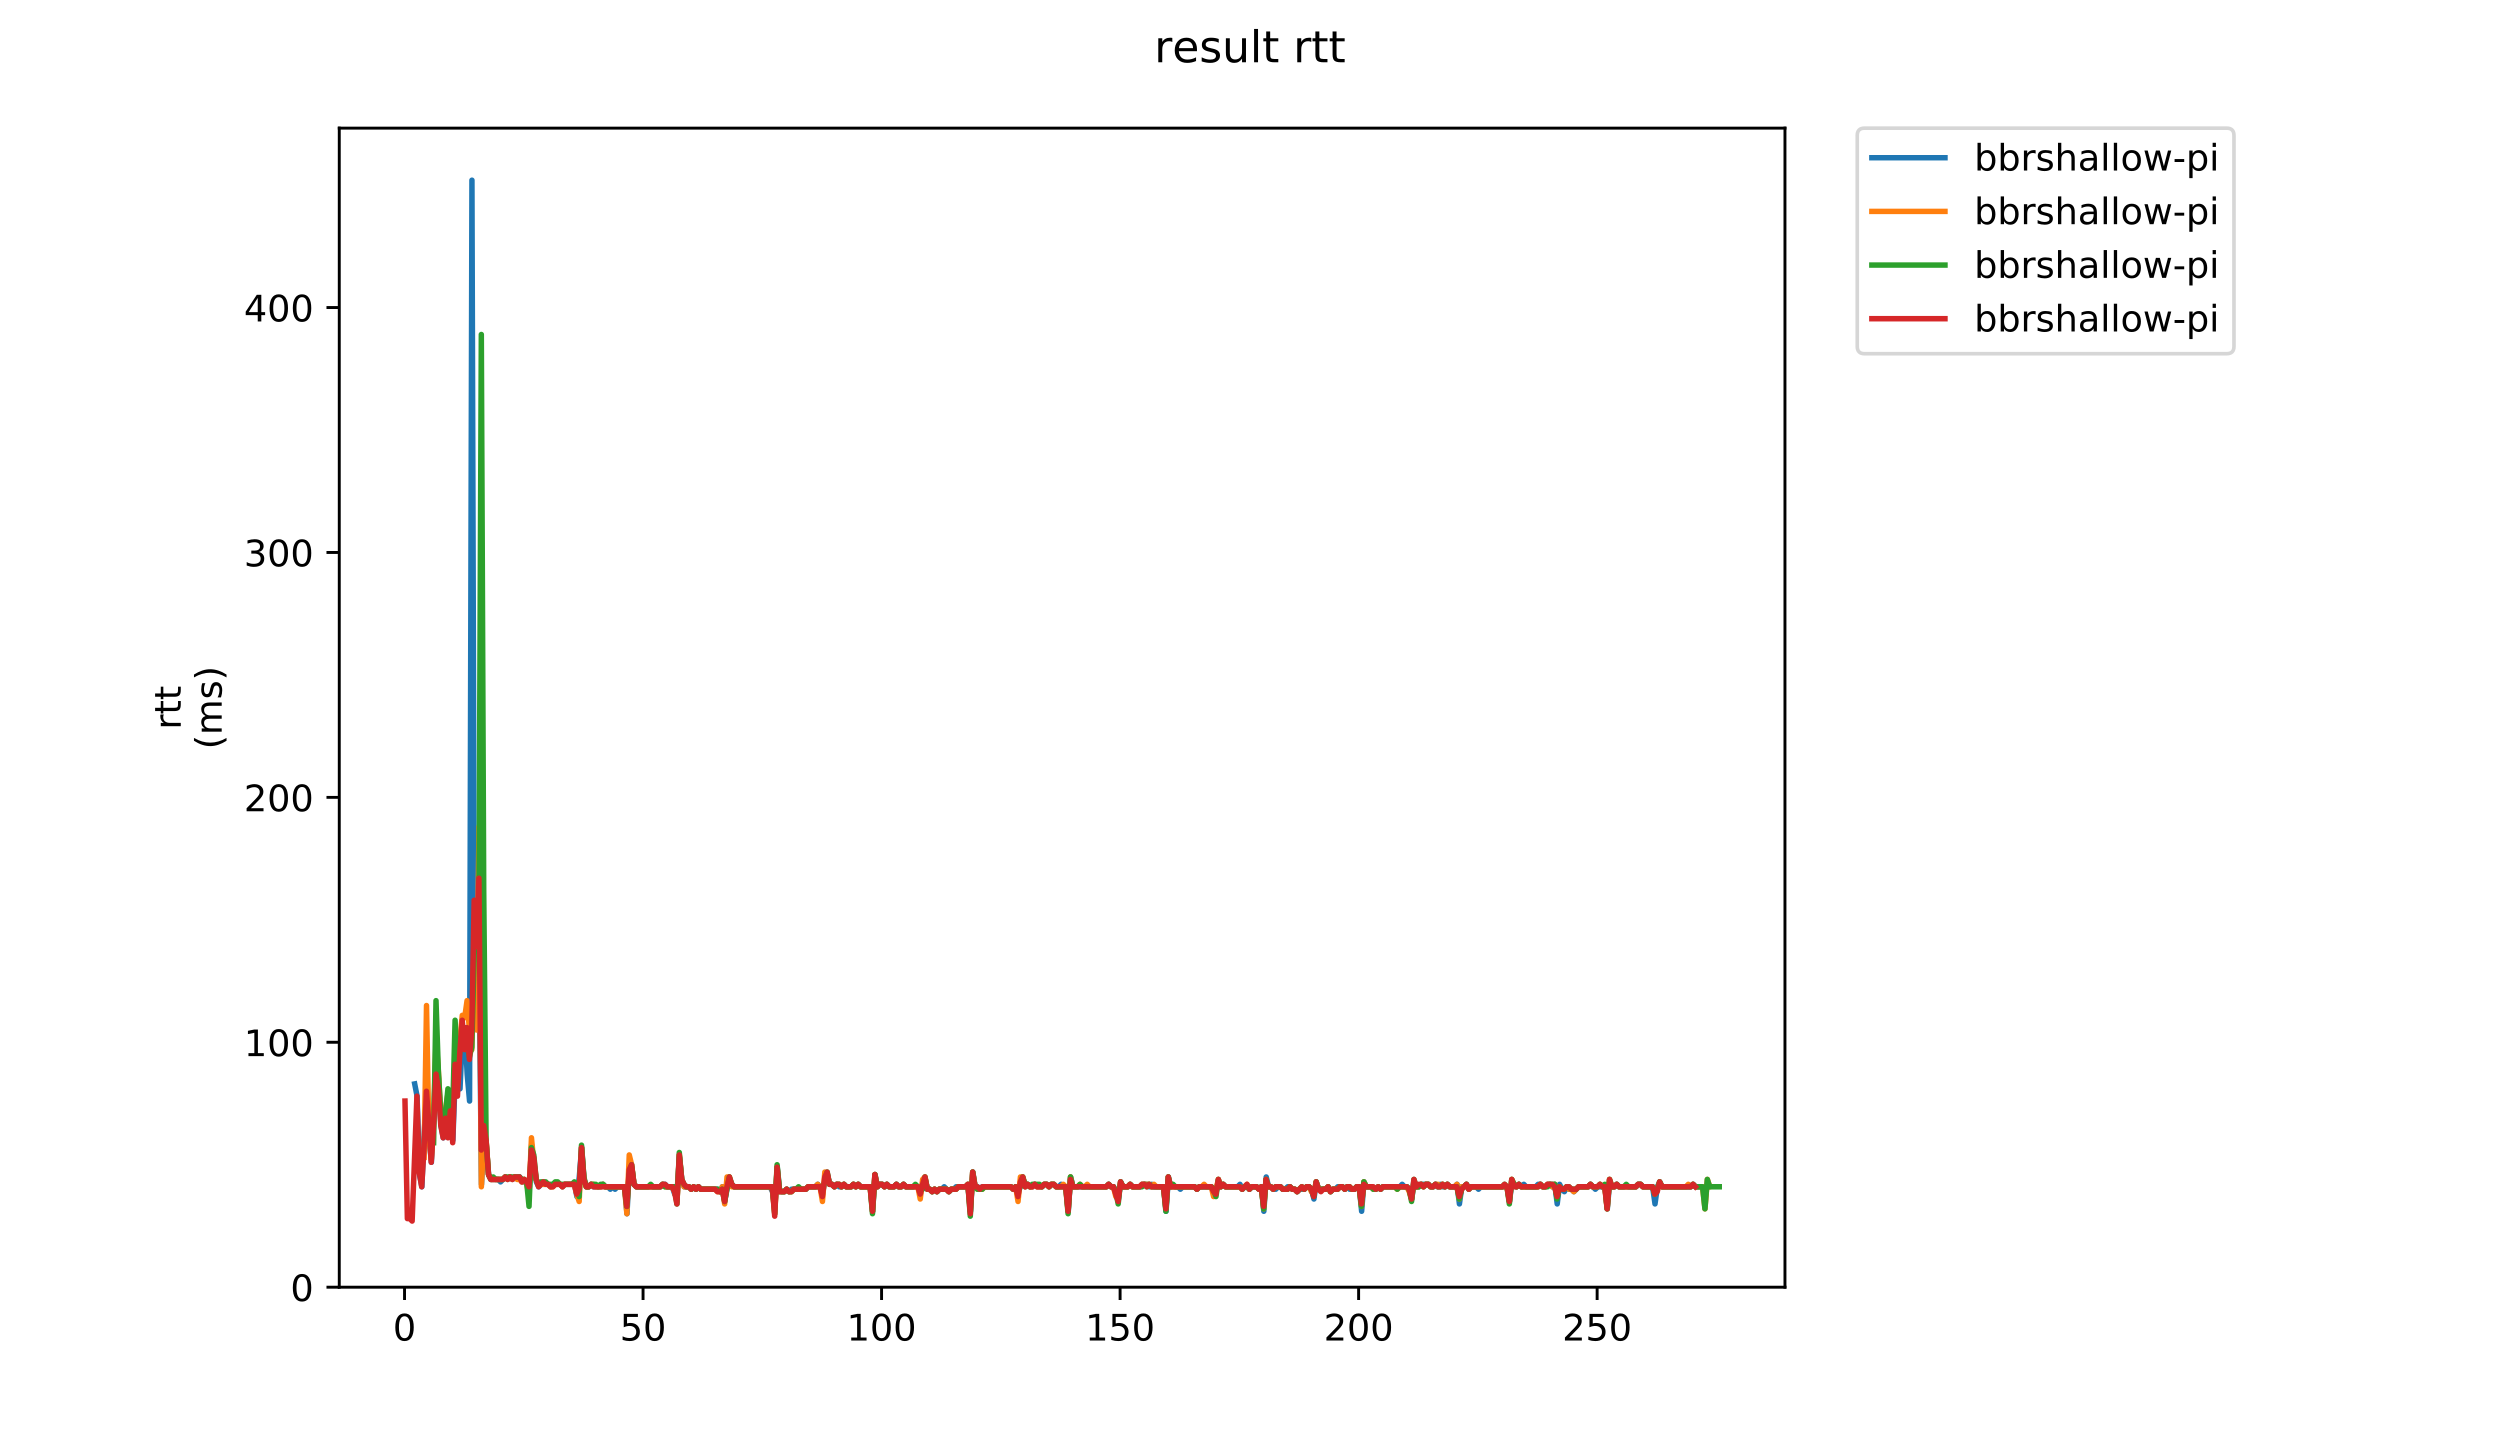 <?xml version="1.0" encoding="utf-8" standalone="no"?>
<!DOCTYPE svg PUBLIC "-//W3C//DTD SVG 1.1//EN"
  "http://www.w3.org/Graphics/SVG/1.1/DTD/svg11.dtd">
<!-- Created with matplotlib (https://matplotlib.org/) -->
<svg height="396pt" version="1.1" viewBox="0 0 684 396" width="684pt" xmlns="http://www.w3.org/2000/svg" xmlns:xlink="http://www.w3.org/1999/xlink">
 <defs>
  <style type="text/css">
*{stroke-linecap:butt;stroke-linejoin:round;}
  </style>
 </defs>
 <g id="figure_1">
  <g id="patch_1">
   <path d="M 0 396 
L 684 396 
L 684 0 
L 0 0 
z
" style="fill:#ffffff;"/>
  </g>
  <g id="axes_1">
   <g id="patch_2">
    <path d="M 92.824 352.174 
L 488.365 352.174 
L 488.365 35.062 
L 92.824 35.062 
z
" style="fill:#ffffff;"/>
   </g>
   <g id="matplotlib.axis_1">
    <g id="xtick_1">
     <g id="line2d_1">
      <defs>
       <path d="M 0 0 
L 0 3.5 
" id="m30d6466664" style="stroke:#000000;stroke-width:0.8;"/>
      </defs>
      <g>
       <use style="stroke:#000000;stroke-width:0.8;" x="110.68" xlink:href="#m30d6466664" y="352.174"/>
      </g>
     </g>
     <g id="text_1">
      <!-- 0 -->
      <defs>
       <path d="M 31.781 66.406 
Q 24.172 66.406 20.328 58.906 
Q 16.5 51.422 16.5 36.375 
Q 16.5 21.391 20.328 13.891 
Q 24.172 6.391 31.781 6.391 
Q 39.453 6.391 43.281 13.891 
Q 47.125 21.391 47.125 36.375 
Q 47.125 51.422 43.281 58.906 
Q 39.453 66.406 31.781 66.406 
z
M 31.781 74.219 
Q 44.047 74.219 50.516 64.516 
Q 56.984 54.828 56.984 36.375 
Q 56.984 17.969 50.516 8.266 
Q 44.047 -1.422 31.781 -1.422 
Q 19.531 -1.422 13.062 8.266 
Q 6.594 17.969 6.594 36.375 
Q 6.594 54.828 13.062 64.516 
Q 19.531 74.219 31.781 74.219 
z
" id="DejaVuSans-48"/>
      </defs>
      <g transform="translate(107.499 366.773)scale(0.1 -0.1)">
       <use xlink:href="#DejaVuSans-48"/>
      </g>
     </g>
    </g>
    <g id="xtick_2">
     <g id="line2d_2">
      <g>
       <use style="stroke:#000000;stroke-width:0.8;" x="175.94" xlink:href="#m30d6466664" y="352.174"/>
      </g>
     </g>
     <g id="text_2">
      <!-- 50 -->
      <defs>
       <path d="M 10.797 72.906 
L 49.516 72.906 
L 49.516 64.594 
L 19.828 64.594 
L 19.828 46.734 
Q 21.969 47.469 24.109 47.828 
Q 26.266 48.188 28.422 48.188 
Q 40.625 48.188 47.75 41.5 
Q 54.891 34.812 54.891 23.391 
Q 54.891 11.625 47.562 5.094 
Q 40.234 -1.422 26.906 -1.422 
Q 22.312 -1.422 17.547 -0.641 
Q 12.797 0.141 7.719 1.703 
L 7.719 11.625 
Q 12.109 9.234 16.797 8.062 
Q 21.484 6.891 26.703 6.891 
Q 35.156 6.891 40.078 11.328 
Q 45.016 15.766 45.016 23.391 
Q 45.016 31 40.078 35.438 
Q 35.156 39.891 26.703 39.891 
Q 22.75 39.891 18.812 39.016 
Q 14.891 38.141 10.797 36.281 
z
" id="DejaVuSans-53"/>
      </defs>
      <g transform="translate(169.577 366.773)scale(0.1 -0.1)">
       <use xlink:href="#DejaVuSans-53"/>
       <use x="63.623" xlink:href="#DejaVuSans-48"/>
      </g>
     </g>
    </g>
    <g id="xtick_3">
     <g id="line2d_3">
      <g>
       <use style="stroke:#000000;stroke-width:0.8;" x="241.199" xlink:href="#m30d6466664" y="352.174"/>
      </g>
     </g>
     <g id="text_3">
      <!-- 100 -->
      <defs>
       <path d="M 12.406 8.297 
L 28.516 8.297 
L 28.516 63.922 
L 10.984 60.406 
L 10.984 69.391 
L 28.422 72.906 
L 38.281 72.906 
L 38.281 8.297 
L 54.391 8.297 
L 54.391 0 
L 12.406 0 
z
" id="DejaVuSans-49"/>
      </defs>
      <g transform="translate(231.655 366.773)scale(0.1 -0.1)">
       <use xlink:href="#DejaVuSans-49"/>
       <use x="63.623" xlink:href="#DejaVuSans-48"/>
       <use x="127.246" xlink:href="#DejaVuSans-48"/>
      </g>
     </g>
    </g>
    <g id="xtick_4">
     <g id="line2d_4">
      <g>
       <use style="stroke:#000000;stroke-width:0.8;" x="306.459" xlink:href="#m30d6466664" y="352.174"/>
      </g>
     </g>
     <g id="text_4">
      <!-- 150 -->
      <g transform="translate(296.915 366.773)scale(0.1 -0.1)">
       <use xlink:href="#DejaVuSans-49"/>
       <use x="63.623" xlink:href="#DejaVuSans-53"/>
       <use x="127.246" xlink:href="#DejaVuSans-48"/>
      </g>
     </g>
    </g>
    <g id="xtick_5">
     <g id="line2d_5">
      <g>
       <use style="stroke:#000000;stroke-width:0.8;" x="371.718" xlink:href="#m30d6466664" y="352.174"/>
      </g>
     </g>
     <g id="text_5">
      <!-- 200 -->
      <defs>
       <path d="M 19.188 8.297 
L 53.609 8.297 
L 53.609 0 
L 7.328 0 
L 7.328 8.297 
Q 12.938 14.109 22.625 23.891 
Q 32.328 33.688 34.812 36.531 
Q 39.547 41.844 41.422 45.531 
Q 43.312 49.219 43.312 52.781 
Q 43.312 58.594 39.234 62.25 
Q 35.156 65.922 28.609 65.922 
Q 23.969 65.922 18.812 64.312 
Q 13.672 62.703 7.812 59.422 
L 7.812 69.391 
Q 13.766 71.781 18.938 73 
Q 24.125 74.219 28.422 74.219 
Q 39.75 74.219 46.484 68.547 
Q 53.219 62.891 53.219 53.422 
Q 53.219 48.922 51.531 44.891 
Q 49.859 40.875 45.406 35.406 
Q 44.188 33.984 37.641 27.219 
Q 31.109 20.453 19.188 8.297 
z
" id="DejaVuSans-50"/>
      </defs>
      <g transform="translate(362.174 366.773)scale(0.1 -0.1)">
       <use xlink:href="#DejaVuSans-50"/>
       <use x="63.623" xlink:href="#DejaVuSans-48"/>
       <use x="127.246" xlink:href="#DejaVuSans-48"/>
      </g>
     </g>
    </g>
    <g id="xtick_6">
     <g id="line2d_6">
      <g>
       <use style="stroke:#000000;stroke-width:0.8;" x="436.977" xlink:href="#m30d6466664" y="352.174"/>
      </g>
     </g>
     <g id="text_6">
      <!-- 250 -->
      <g transform="translate(427.434 366.773)scale(0.1 -0.1)">
       <use xlink:href="#DejaVuSans-50"/>
       <use x="63.623" xlink:href="#DejaVuSans-53"/>
       <use x="127.246" xlink:href="#DejaVuSans-48"/>
      </g>
     </g>
    </g>
   </g>
   <g id="matplotlib.axis_2">
    <g id="ytick_1">
     <g id="line2d_7">
      <defs>
       <path d="M 0 0 
L -3.5 0 
" id="m67b7a86c0f" style="stroke:#000000;stroke-width:0.8;"/>
      </defs>
      <g>
       <use style="stroke:#000000;stroke-width:0.8;" x="92.824" xlink:href="#m67b7a86c0f" y="352.174"/>
      </g>
     </g>
     <g id="text_7">
      <!-- 0 -->
      <g transform="translate(79.461 355.973)scale(0.1 -0.1)">
       <use xlink:href="#DejaVuSans-48"/>
      </g>
     </g>
    </g>
    <g id="ytick_2">
     <g id="line2d_8">
      <g>
       <use style="stroke:#000000;stroke-width:0.8;" x="92.824" xlink:href="#m67b7a86c0f" y="285.167"/>
      </g>
     </g>
     <g id="text_8">
      <!-- 100 -->
      <g transform="translate(66.736 288.966)scale(0.1 -0.1)">
       <use xlink:href="#DejaVuSans-49"/>
       <use x="63.623" xlink:href="#DejaVuSans-48"/>
       <use x="127.246" xlink:href="#DejaVuSans-48"/>
      </g>
     </g>
    </g>
    <g id="ytick_3">
     <g id="line2d_9">
      <g>
       <use style="stroke:#000000;stroke-width:0.8;" x="92.824" xlink:href="#m67b7a86c0f" y="218.16"/>
      </g>
     </g>
     <g id="text_9">
      <!-- 200 -->
      <g transform="translate(66.736 221.959)scale(0.1 -0.1)">
       <use xlink:href="#DejaVuSans-50"/>
       <use x="63.623" xlink:href="#DejaVuSans-48"/>
       <use x="127.246" xlink:href="#DejaVuSans-48"/>
      </g>
     </g>
    </g>
    <g id="ytick_4">
     <g id="line2d_10">
      <g>
       <use style="stroke:#000000;stroke-width:0.8;" x="92.824" xlink:href="#m67b7a86c0f" y="151.153"/>
      </g>
     </g>
     <g id="text_10">
      <!-- 300 -->
      <defs>
       <path d="M 40.578 39.312 
Q 47.656 37.797 51.625 33 
Q 55.609 28.219 55.609 21.188 
Q 55.609 10.406 48.188 4.484 
Q 40.766 -1.422 27.094 -1.422 
Q 22.516 -1.422 17.656 -0.516 
Q 12.797 0.391 7.625 2.203 
L 7.625 11.719 
Q 11.719 9.328 16.594 8.109 
Q 21.484 6.891 26.812 6.891 
Q 36.078 6.891 40.938 10.547 
Q 45.797 14.203 45.797 21.188 
Q 45.797 27.641 41.281 31.266 
Q 36.766 34.906 28.719 34.906 
L 20.219 34.906 
L 20.219 43.016 
L 29.109 43.016 
Q 36.375 43.016 40.234 45.922 
Q 44.094 48.828 44.094 54.297 
Q 44.094 59.906 40.109 62.906 
Q 36.141 65.922 28.719 65.922 
Q 24.656 65.922 20.016 65.031 
Q 15.375 64.156 9.812 62.312 
L 9.812 71.094 
Q 15.438 72.656 20.344 73.438 
Q 25.25 74.219 29.594 74.219 
Q 40.828 74.219 47.359 69.109 
Q 53.906 64.016 53.906 55.328 
Q 53.906 49.266 50.438 45.094 
Q 46.969 40.922 40.578 39.312 
z
" id="DejaVuSans-51"/>
      </defs>
      <g transform="translate(66.736 154.952)scale(0.1 -0.1)">
       <use xlink:href="#DejaVuSans-51"/>
       <use x="63.623" xlink:href="#DejaVuSans-48"/>
       <use x="127.246" xlink:href="#DejaVuSans-48"/>
      </g>
     </g>
    </g>
    <g id="ytick_5">
     <g id="line2d_11">
      <g>
       <use style="stroke:#000000;stroke-width:0.8;" x="92.824" xlink:href="#m67b7a86c0f" y="84.145"/>
      </g>
     </g>
     <g id="text_11">
      <!-- 400 -->
      <defs>
       <path d="M 37.797 64.312 
L 12.891 25.391 
L 37.797 25.391 
z
M 35.203 72.906 
L 47.609 72.906 
L 47.609 25.391 
L 58.016 25.391 
L 58.016 17.188 
L 47.609 17.188 
L 47.609 0 
L 37.797 0 
L 37.797 17.188 
L 4.891 17.188 
L 4.891 26.703 
z
" id="DejaVuSans-52"/>
      </defs>
      <g transform="translate(66.736 87.945)scale(0.1 -0.1)">
       <use xlink:href="#DejaVuSans-52"/>
       <use x="63.623" xlink:href="#DejaVuSans-48"/>
       <use x="127.246" xlink:href="#DejaVuSans-48"/>
      </g>
     </g>
    </g>
    <g id="text_12">
     <!-- rtt -->
     <defs>
      <path d="M 41.109 46.297 
Q 39.594 47.172 37.812 47.578 
Q 36.031 48 33.891 48 
Q 26.266 48 22.188 43.047 
Q 18.109 38.094 18.109 28.812 
L 18.109 0 
L 9.078 0 
L 9.078 54.688 
L 18.109 54.688 
L 18.109 46.188 
Q 20.953 51.172 25.484 53.578 
Q 30.031 56 36.531 56 
Q 37.453 56 38.578 55.875 
Q 39.703 55.766 41.062 55.516 
z
" id="DejaVuSans-114"/>
      <path d="M 18.312 70.219 
L 18.312 54.688 
L 36.812 54.688 
L 36.812 47.703 
L 18.312 47.703 
L 18.312 18.016 
Q 18.312 11.328 20.141 9.422 
Q 21.969 7.516 27.594 7.516 
L 36.812 7.516 
L 36.812 0 
L 27.594 0 
Q 17.188 0 13.234 3.875 
Q 9.281 7.766 9.281 18.016 
L 9.281 47.703 
L 2.688 47.703 
L 2.688 54.688 
L 9.281 54.688 
L 9.281 70.219 
z
" id="DejaVuSans-116"/>
     </defs>
     <g transform="translate(49.459 199.594)rotate(-90)scale(0.1 -0.1)">
      <use xlink:href="#DejaVuSans-114"/>
      <use x="41.113" xlink:href="#DejaVuSans-116"/>
      <use x="80.322" xlink:href="#DejaVuSans-116"/>
     </g>
     <!-- (ms) -->
     <defs>
      <path d="M 31 75.875 
Q 24.469 64.656 21.281 53.656 
Q 18.109 42.672 18.109 31.391 
Q 18.109 20.125 21.312 9.062 
Q 24.516 -2 31 -13.188 
L 23.188 -13.188 
Q 15.875 -1.703 12.234 9.375 
Q 8.594 20.453 8.594 31.391 
Q 8.594 42.281 12.203 53.312 
Q 15.828 64.359 23.188 75.875 
z
" id="DejaVuSans-40"/>
      <path d="M 52 44.188 
Q 55.375 50.25 60.062 53.125 
Q 64.75 56 71.094 56 
Q 79.641 56 84.281 50.016 
Q 88.922 44.047 88.922 33.016 
L 88.922 0 
L 79.891 0 
L 79.891 32.719 
Q 79.891 40.578 77.094 44.375 
Q 74.312 48.188 68.609 48.188 
Q 61.625 48.188 57.562 43.547 
Q 53.516 38.922 53.516 30.906 
L 53.516 0 
L 44.484 0 
L 44.484 32.719 
Q 44.484 40.625 41.703 44.406 
Q 38.922 48.188 33.109 48.188 
Q 26.219 48.188 22.156 43.531 
Q 18.109 38.875 18.109 30.906 
L 18.109 0 
L 9.078 0 
L 9.078 54.688 
L 18.109 54.688 
L 18.109 46.188 
Q 21.188 51.219 25.484 53.609 
Q 29.781 56 35.688 56 
Q 41.656 56 45.828 52.969 
Q 50 49.953 52 44.188 
z
" id="DejaVuSans-109"/>
      <path d="M 44.281 53.078 
L 44.281 44.578 
Q 40.484 46.531 36.375 47.5 
Q 32.281 48.484 27.875 48.484 
Q 21.188 48.484 17.844 46.438 
Q 14.5 44.391 14.5 40.281 
Q 14.5 37.156 16.891 35.375 
Q 19.281 33.594 26.516 31.984 
L 29.594 31.297 
Q 39.156 29.25 43.188 25.516 
Q 47.219 21.781 47.219 15.094 
Q 47.219 7.469 41.188 3.016 
Q 35.156 -1.422 24.609 -1.422 
Q 20.219 -1.422 15.453 -0.562 
Q 10.688 0.297 5.422 2 
L 5.422 11.281 
Q 10.406 8.688 15.234 7.391 
Q 20.062 6.109 24.812 6.109 
Q 31.156 6.109 34.562 8.281 
Q 37.984 10.453 37.984 14.406 
Q 37.984 18.062 35.516 20.016 
Q 33.062 21.969 24.703 23.781 
L 21.578 24.516 
Q 13.234 26.266 9.516 29.906 
Q 5.812 33.547 5.812 39.891 
Q 5.812 47.609 11.281 51.797 
Q 16.75 56 26.812 56 
Q 31.781 56 36.172 55.266 
Q 40.578 54.547 44.281 53.078 
z
" id="DejaVuSans-115"/>
      <path d="M 8.016 75.875 
L 15.828 75.875 
Q 23.141 64.359 26.781 53.312 
Q 30.422 42.281 30.422 31.391 
Q 30.422 20.453 26.781 9.375 
Q 23.141 -1.703 15.828 -13.188 
L 8.016 -13.188 
Q 14.5 -2 17.703 9.062 
Q 20.906 20.125 20.906 31.391 
Q 20.906 42.672 17.703 53.656 
Q 14.5 64.656 8.016 75.875 
z
" id="DejaVuSans-41"/>
     </defs>
     <g transform="translate(60.657 204.995)rotate(-90)scale(0.1 -0.1)">
      <use xlink:href="#DejaVuSans-40"/>
      <use x="39.014" xlink:href="#DejaVuSans-109"/>
      <use x="136.426" xlink:href="#DejaVuSans-115"/>
      <use x="188.525" xlink:href="#DejaVuSans-41"/>
     </g>
    </g>
   </g>
   <g id="line2d_12">
    <path clip-path="url(#p208eba5933)" d="M 113.46 296.558 
L 114.113 299.909 
L 114.766 321.351 
L 115.418 324.701 
L 116.071 309.96 
L 116.723 297.898 
L 117.376 311.3 
L 118.029 318 
L 118.681 305.269 
L 119.334 287.177 
L 119.986 295.218 
L 120.639 307.949 
L 121.292 311.3 
L 121.944 306.609 
L 122.597 307.279 
L 123.249 308.619 
L 123.902 311.97 
L 124.555 294.548 
L 125.207 297.898 
L 125.86 297.898 
L 126.512 283.157 
L 127.165 281.147 
L 127.817 293.878 
L 128.47 301.249 
L 129.123 49.302 
L 129.775 261.044 
L 130.428 257.694 
L 131.08 264.395 
L 131.733 324.031 
L 132.386 309.29 
L 133.038 313.31 
L 133.691 321.351 
L 134.343 322.691 
L 136.301 322.691 
L 136.954 323.361 
L 138.259 322.021 
L 138.912 322.691 
L 139.564 322.021 
L 140.217 322.691 
L 140.869 322.021 
L 142.175 322.021 
L 142.827 323.361 
L 144.132 323.361 
L 144.785 325.371 
L 145.438 313.31 
L 146.743 323.361 
L 147.395 324.701 
L 148.048 324.031 
L 150.006 324.031 
L 150.658 324.701 
L 151.311 324.031 
L 153.269 324.031 
L 153.921 324.701 
L 154.574 324.031 
L 157.184 324.031 
L 157.837 327.381 
L 158.489 322.021 
L 159.142 313.98 
L 159.795 322.691 
L 160.447 324.701 
L 161.1 324.701 
L 161.752 324.031 
L 162.405 324.701 
L 164.363 324.701 
L 165.015 324.031 
L 165.668 324.701 
L 166.321 324.701 
L 166.973 325.371 
L 167.626 324.701 
L 168.278 325.371 
L 168.931 324.701 
L 170.889 324.701 
L 171.541 332.072 
L 172.194 319.341 
L 172.846 319.341 
L 173.499 324.031 
L 174.152 324.701 
L 180.678 324.701 
L 181.33 324.031 
L 181.983 324.031 
L 182.635 324.701 
L 183.941 324.701 
L 184.593 326.711 
L 185.246 326.041 
L 185.898 316.66 
L 186.551 322.691 
L 187.204 324.701 
L 188.509 324.701 
L 189.161 325.371 
L 189.814 324.701 
L 190.466 325.371 
L 191.119 324.701 
L 191.772 325.371 
L 196.34 325.371 
L 196.992 326.041 
L 197.645 324.701 
L 198.298 328.722 
L 198.95 324.701 
L 199.603 322.691 
L 200.255 324.031 
L 200.908 324.701 
L 210.697 324.701 
L 211.349 326.041 
L 212.002 330.062 
L 212.655 319.341 
L 213.307 326.041 
L 214.612 326.041 
L 215.265 325.371 
L 215.918 326.041 
L 216.57 325.371 
L 220.486 325.371 
L 221.138 324.701 
L 223.096 324.701 
L 223.749 324.031 
L 224.401 324.701 
L 225.054 326.711 
L 225.707 322.691 
L 226.359 321.351 
L 227.012 324.031 
L 227.664 324.031 
L 228.317 324.701 
L 228.97 324.031 
L 229.622 324.701 
L 230.275 324.701 
L 230.927 324.031 
L 231.58 324.701 
L 232.885 324.701 
L 233.538 324.031 
L 234.19 324.701 
L 234.843 324.031 
L 235.495 324.701 
L 238.106 324.701 
L 238.758 331.402 
L 239.411 321.351 
L 240.064 324.701 
L 240.716 324.031 
L 241.369 324.031 
L 242.021 324.701 
L 242.674 324.031 
L 243.327 324.701 
L 244.632 324.701 
L 245.284 324.031 
L 245.937 324.701 
L 246.59 324.701 
L 247.242 324.031 
L 247.895 324.701 
L 251.158 324.701 
L 251.81 326.711 
L 252.463 324.031 
L 253.115 322.691 
L 253.768 325.371 
L 254.421 325.371 
L 255.073 326.041 
L 255.726 325.371 
L 256.378 326.041 
L 257.031 325.371 
L 257.684 325.371 
L 258.336 324.701 
L 259.641 326.041 
L 260.294 325.371 
L 260.947 325.371 
L 261.599 324.701 
L 264.862 324.701 
L 265.515 331.402 
L 266.167 320.681 
L 266.82 324.701 
L 267.473 324.701 
L 268.125 325.371 
L 268.778 324.701 
L 276.609 324.701 
L 277.261 325.371 
L 277.914 324.701 
L 278.567 326.711 
L 279.219 324.031 
L 279.872 322.691 
L 280.524 324.701 
L 281.177 324.031 
L 281.83 324.701 
L 282.482 324.701 
L 283.135 324.031 
L 283.787 324.701 
L 285.093 324.701 
L 285.745 324.031 
L 286.398 324.031 
L 287.05 324.701 
L 287.703 324.031 
L 288.356 324.031 
L 289.008 324.701 
L 289.661 324.701 
L 290.313 324.031 
L 290.966 324.701 
L 291.619 324.701 
L 292.271 331.402 
L 292.924 322.021 
L 293.576 324.701 
L 302.713 324.701 
L 303.365 324.031 
L 304.018 324.701 
L 304.67 324.701 
L 305.323 326.041 
L 305.976 328.052 
L 306.628 323.361 
L 307.281 324.701 
L 308.586 324.701 
L 309.239 324.031 
L 309.891 324.701 
L 311.849 324.701 
L 312.502 324.031 
L 313.807 324.031 
L 314.459 324.701 
L 315.112 324.031 
L 315.764 324.701 
L 318.375 324.701 
L 319.027 331.402 
L 319.68 322.021 
L 320.333 324.701 
L 322.29 324.701 
L 322.943 325.371 
L 323.596 324.701 
L 326.859 324.701 
L 327.511 325.371 
L 328.164 324.701 
L 331.427 324.701 
L 332.079 326.041 
L 332.732 326.041 
L 333.385 323.361 
L 334.037 324.701 
L 334.69 324.031 
L 335.342 324.701 
L 338.605 324.701 
L 339.258 324.031 
L 339.91 325.371 
L 340.563 324.701 
L 341.216 324.701 
L 341.868 325.371 
L 342.521 324.701 
L 343.826 324.701 
L 344.479 325.371 
L 345.131 324.701 
L 345.784 331.402 
L 346.436 322.021 
L 347.089 324.701 
L 347.742 324.701 
L 348.394 325.371 
L 349.047 325.371 
L 349.699 324.701 
L 350.352 324.701 
L 351.005 325.371 
L 351.657 325.371 
L 352.31 324.701 
L 352.962 324.701 
L 353.615 325.371 
L 354.268 325.371 
L 354.92 326.041 
L 355.573 325.371 
L 356.878 325.371 
L 357.531 324.701 
L 358.183 324.701 
L 358.836 325.371 
L 359.488 328.052 
L 360.141 323.361 
L 360.793 325.371 
L 362.751 325.371 
L 363.404 324.701 
L 364.056 326.041 
L 364.709 325.371 
L 365.362 325.371 
L 366.014 324.701 
L 367.319 324.701 
L 367.972 325.371 
L 368.625 324.701 
L 369.277 325.371 
L 370.582 325.371 
L 371.235 324.701 
L 371.888 324.701 
L 372.54 331.402 
L 373.193 323.361 
L 373.845 324.701 
L 375.151 324.701 
L 375.803 325.371 
L 376.456 325.371 
L 377.108 324.701 
L 377.761 325.371 
L 378.414 324.701 
L 382.982 324.701 
L 383.634 324.031 
L 384.287 324.701 
L 384.939 324.701 
L 385.592 325.371 
L 386.245 328.052 
L 386.897 323.361 
L 387.55 324.701 
L 388.202 324.701 
L 388.855 324.031 
L 390.813 324.031 
L 391.465 324.701 
L 392.118 324.701 
L 392.771 324.031 
L 393.423 324.701 
L 394.076 324.031 
L 394.728 324.701 
L 395.381 324.701 
L 396.034 324.031 
L 396.686 324.701 
L 397.991 324.701 
L 398.644 324.031 
L 399.297 329.392 
L 399.949 324.701 
L 400.602 324.701 
L 401.254 324.031 
L 401.907 325.371 
L 402.559 324.701 
L 403.865 324.701 
L 404.517 325.371 
L 405.17 324.701 
L 412.348 324.701 
L 413.001 328.722 
L 413.654 323.361 
L 414.959 324.701 
L 415.611 324.031 
L 416.264 324.701 
L 416.917 324.031 
L 417.569 324.701 
L 420.18 324.701 
L 420.832 324.031 
L 421.485 324.031 
L 422.137 324.701 
L 422.79 324.701 
L 423.442 324.031 
L 424.095 324.031 
L 424.748 324.701 
L 425.4 324.031 
L 426.053 329.392 
L 426.705 324.031 
L 427.358 325.371 
L 428.011 326.041 
L 428.663 324.701 
L 429.316 325.371 
L 429.968 325.371 
L 430.621 326.041 
L 431.926 324.701 
L 434.537 324.701 
L 435.189 324.031 
L 436.494 325.371 
L 437.147 324.701 
L 439.105 324.701 
L 439.757 330.732 
L 440.41 323.361 
L 441.063 324.701 
L 441.715 324.701 
L 442.368 324.031 
L 443.02 324.701 
L 447.588 324.701 
L 448.241 324.031 
L 448.894 324.031 
L 449.546 324.701 
L 452.157 324.701 
L 452.809 329.392 
L 453.462 324.701 
L 454.114 323.361 
L 454.767 324.701 
L 462.598 324.701 
L 463.251 324.031 
L 463.903 324.701 
L 465.208 324.701 
L 465.208 324.701 
" style="fill:none;stroke:#1f77b4;stroke-linecap:square;stroke-width:1.5;"/>
   </g>
   <g id="line2d_13">
    <path clip-path="url(#p208eba5933)" d="M 116.038 316.66 
L 116.691 275.116 
L 117.343 310.63 
L 117.996 317.33 
L 118.649 305.939 
L 119.301 284.497 
L 119.954 293.208 
L 120.606 305.939 
L 121.259 305.269 
L 121.912 303.259 
L 122.564 299.238 
L 123.217 305.939 
L 123.869 302.589 
L 124.522 289.857 
L 125.174 291.198 
L 126.48 277.796 
L 127.132 278.466 
L 127.785 273.776 
L 128.437 281.817 
L 129.09 287.177 
L 129.743 257.694 
L 130.395 281.817 
L 131.048 226.201 
L 131.7 324.701 
L 132.353 311.3 
L 133.006 311.97 
L 133.658 321.351 
L 134.311 322.691 
L 137.574 322.691 
L 138.226 322.021 
L 138.879 322.691 
L 139.532 322.021 
L 140.184 322.691 
L 140.837 322.021 
L 141.489 322.691 
L 142.142 322.691 
L 142.795 323.361 
L 143.447 322.691 
L 144.1 324.031 
L 144.752 326.711 
L 145.405 311.3 
L 146.057 318 
L 146.71 322.691 
L 147.363 324.031 
L 149.973 324.031 
L 150.626 324.701 
L 151.278 324.701 
L 151.931 324.031 
L 153.236 324.031 
L 153.889 324.701 
L 154.541 324.031 
L 157.152 324.031 
L 157.804 326.711 
L 158.457 328.722 
L 159.109 313.98 
L 159.762 322.691 
L 160.415 324.701 
L 161.067 324.701 
L 161.72 324.031 
L 162.372 324.031 
L 163.025 324.701 
L 164.33 324.701 
L 164.983 324.031 
L 165.635 324.701 
L 170.856 324.701 
L 171.509 332.072 
L 172.161 315.99 
L 172.814 318.671 
L 173.466 324.031 
L 174.119 324.701 
L 180.645 324.701 
L 181.298 324.031 
L 181.95 324.701 
L 183.908 324.701 
L 184.561 326.041 
L 185.213 328.722 
L 185.866 315.99 
L 186.518 322.691 
L 187.171 324.701 
L 188.476 324.701 
L 189.129 325.371 
L 189.781 324.701 
L 190.434 325.371 
L 191.086 324.701 
L 191.739 325.371 
L 195.655 325.371 
L 196.307 326.041 
L 196.96 326.041 
L 197.612 324.701 
L 198.265 329.392 
L 198.918 322.021 
L 199.57 322.021 
L 200.223 324.701 
L 210.664 324.701 
L 211.317 325.371 
L 211.969 332.072 
L 212.622 319.341 
L 213.275 326.041 
L 214.58 326.041 
L 215.232 325.371 
L 215.885 326.041 
L 216.538 326.041 
L 217.19 325.371 
L 220.453 325.371 
L 221.106 324.701 
L 223.064 324.701 
L 223.716 324.031 
L 224.369 324.701 
L 225.021 328.722 
L 225.674 320.681 
L 226.327 321.351 
L 226.979 324.031 
L 227.632 324.031 
L 228.284 324.701 
L 228.937 324.031 
L 229.589 324.031 
L 230.242 324.701 
L 230.895 324.031 
L 231.547 324.701 
L 232.852 324.701 
L 233.505 324.031 
L 234.158 324.701 
L 234.81 324.031 
L 235.463 324.701 
L 238.073 324.701 
L 238.726 331.402 
L 239.378 321.351 
L 240.031 324.701 
L 240.684 324.031 
L 241.336 324.031 
L 241.989 324.701 
L 242.641 324.031 
L 243.294 324.701 
L 244.599 324.701 
L 245.252 324.031 
L 245.904 324.701 
L 246.557 324.701 
L 247.21 324.031 
L 247.862 324.701 
L 251.125 324.701 
L 251.778 328.052 
L 252.43 322.691 
L 253.083 322.021 
L 253.735 325.371 
L 254.388 325.371 
L 255.041 326.041 
L 255.693 325.371 
L 256.346 326.041 
L 256.998 325.371 
L 258.956 325.371 
L 259.609 326.041 
L 260.261 325.371 
L 261.567 325.371 
L 262.219 324.701 
L 264.177 324.701 
L 264.83 324.031 
L 265.482 331.402 
L 266.135 320.681 
L 266.787 324.701 
L 267.44 325.371 
L 268.745 325.371 
L 269.398 324.701 
L 276.576 324.701 
L 277.229 325.371 
L 277.881 324.701 
L 278.534 328.722 
L 279.187 322.021 
L 279.839 322.021 
L 280.492 324.701 
L 281.144 324.031 
L 281.797 324.701 
L 282.45 324.701 
L 283.102 324.031 
L 283.755 324.701 
L 285.06 324.701 
L 285.713 324.031 
L 286.365 324.031 
L 287.018 324.701 
L 287.67 324.031 
L 288.323 324.031 
L 288.976 324.701 
L 290.281 324.701 
L 290.933 324.031 
L 291.586 324.701 
L 292.238 331.402 
L 292.891 322.021 
L 293.544 324.701 
L 294.849 324.701 
L 295.501 324.031 
L 296.154 324.701 
L 296.807 324.701 
L 297.459 324.031 
L 298.112 324.701 
L 302.68 324.701 
L 303.333 324.031 
L 303.985 324.701 
L 304.638 324.701 
L 305.29 327.381 
L 305.943 327.381 
L 306.596 323.361 
L 307.248 324.701 
L 308.553 324.701 
L 309.206 324.031 
L 309.859 324.701 
L 311.816 324.701 
L 312.469 324.031 
L 314.427 324.031 
L 315.079 324.701 
L 315.732 324.031 
L 316.384 324.701 
L 318.342 324.701 
L 318.995 330.732 
L 319.647 322.021 
L 320.3 324.701 
L 326.826 324.701 
L 327.479 325.371 
L 328.131 324.701 
L 328.784 324.701 
L 329.436 324.031 
L 330.089 324.701 
L 331.394 324.701 
L 332.047 327.381 
L 332.699 325.371 
L 333.352 322.691 
L 334.004 324.701 
L 334.657 324.031 
L 335.31 324.701 
L 339.225 324.701 
L 339.878 325.371 
L 341.183 324.031 
L 341.836 325.371 
L 342.488 324.701 
L 343.793 324.701 
L 344.446 325.371 
L 345.099 324.701 
L 345.751 330.732 
L 346.404 322.691 
L 347.056 324.701 
L 347.709 324.701 
L 348.362 325.371 
L 349.014 324.701 
L 350.319 324.701 
L 350.972 325.371 
L 352.277 325.371 
L 352.93 324.701 
L 353.582 325.371 
L 354.235 325.371 
L 354.887 326.041 
L 356.193 324.701 
L 356.845 325.371 
L 357.498 324.701 
L 358.15 324.701 
L 358.803 326.041 
L 359.456 326.711 
L 360.108 323.361 
L 360.761 325.371 
L 362.719 325.371 
L 363.371 324.701 
L 364.024 326.041 
L 364.676 325.371 
L 365.982 325.371 
L 366.634 324.701 
L 367.287 324.701 
L 367.939 325.371 
L 368.592 324.701 
L 369.245 324.701 
L 369.897 325.371 
L 370.55 325.371 
L 371.202 324.701 
L 371.855 324.701 
L 372.508 330.062 
L 373.16 323.361 
L 373.813 324.701 
L 375.118 324.701 
L 375.77 325.371 
L 376.423 325.371 
L 377.076 324.701 
L 377.728 325.371 
L 378.381 324.701 
L 381.644 324.701 
L 382.296 325.371 
L 382.949 324.701 
L 384.907 324.701 
L 385.559 326.041 
L 386.212 328.052 
L 386.865 323.361 
L 387.517 324.701 
L 388.17 324.701 
L 388.822 324.031 
L 389.475 324.701 
L 390.128 324.031 
L 390.78 324.031 
L 391.433 324.701 
L 392.085 324.701 
L 392.738 324.031 
L 393.391 324.031 
L 394.043 324.701 
L 394.696 324.031 
L 395.348 324.701 
L 396.001 324.031 
L 396.654 324.701 
L 397.959 324.701 
L 398.611 324.031 
L 399.264 328.052 
L 399.916 324.701 
L 400.569 324.701 
L 401.222 324.031 
L 401.874 325.371 
L 402.527 324.701 
L 412.316 324.701 
L 412.968 328.722 
L 413.621 322.691 
L 414.274 324.031 
L 414.926 324.701 
L 415.579 324.031 
L 416.231 324.701 
L 420.799 324.701 
L 421.452 324.031 
L 422.105 324.701 
L 422.757 324.701 
L 423.41 324.031 
L 424.062 324.031 
L 424.715 324.701 
L 425.368 324.031 
L 426.02 327.381 
L 426.673 324.701 
L 427.325 325.371 
L 427.978 325.371 
L 428.631 324.701 
L 429.283 325.371 
L 429.936 325.371 
L 430.588 326.041 
L 431.894 324.701 
L 434.504 324.701 
L 435.157 324.031 
L 435.809 324.701 
L 437.114 324.701 
L 437.767 324.031 
L 438.42 324.701 
L 439.072 324.701 
L 439.725 330.732 
L 440.377 322.691 
L 441.03 324.701 
L 441.682 324.701 
L 442.335 324.031 
L 442.988 324.701 
L 447.556 324.701 
L 448.208 324.031 
L 448.861 324.031 
L 449.514 324.701 
L 452.124 324.701 
L 452.777 326.711 
L 453.429 325.371 
L 454.082 323.361 
L 454.734 324.701 
L 461.26 324.701 
L 461.913 324.031 
L 462.565 324.701 
L 463.218 324.031 
L 463.871 324.701 
L 465.828 324.701 
L 466.481 330.732 
L 467.134 322.691 
L 467.786 324.701 
L 467.786 324.701 
" style="fill:none;stroke:#ff7f0e;stroke-linecap:square;stroke-width:1.5;"/>
   </g>
   <g id="line2d_14">
    <path clip-path="url(#p208eba5933)" d="M 118.638 312.64 
L 119.291 273.776 
L 119.943 293.208 
L 120.596 304.599 
L 121.248 305.939 
L 121.901 304.599 
L 122.554 297.898 
L 123.206 305.269 
L 123.859 303.929 
L 124.511 279.136 
L 125.164 291.198 
L 125.817 287.847 
L 126.469 281.817 
L 127.122 286.507 
L 127.774 285.837 
L 128.427 289.187 
L 129.08 286.507 
L 129.732 261.044 
L 130.385 256.354 
L 131.037 247.643 
L 131.69 91.516 
L 132.343 243.622 
L 132.995 311.97 
L 133.648 321.351 
L 134.3 322.691 
L 134.953 322.021 
L 135.606 322.691 
L 137.563 322.691 
L 138.216 322.021 
L 142.131 322.021 
L 142.784 322.691 
L 143.437 322.691 
L 144.089 323.361 
L 144.742 330.062 
L 145.394 313.98 
L 146.047 315.99 
L 146.7 322.691 
L 147.352 324.031 
L 148.005 323.361 
L 149.31 323.361 
L 149.963 324.031 
L 151.268 324.031 
L 151.92 323.361 
L 152.573 323.361 
L 153.226 324.031 
L 156.489 324.031 
L 157.141 323.361 
L 157.794 324.031 
L 158.446 327.381 
L 159.099 313.31 
L 159.752 322.021 
L 160.404 324.701 
L 161.057 324.701 
L 161.709 324.031 
L 163.014 324.031 
L 163.667 324.701 
L 164.32 324.031 
L 164.972 324.031 
L 165.625 324.701 
L 170.846 324.701 
L 171.498 330.062 
L 172.151 321.351 
L 172.803 318.671 
L 173.456 324.031 
L 174.109 324.701 
L 177.372 324.701 
L 178.024 324.031 
L 178.677 324.701 
L 180.635 324.701 
L 181.287 324.031 
L 181.94 324.701 
L 184.55 324.701 
L 185.203 329.392 
L 185.855 315.32 
L 186.508 322.691 
L 187.16 324.031 
L 187.813 324.701 
L 188.466 324.701 
L 189.118 325.371 
L 189.771 324.701 
L 190.423 325.371 
L 191.076 324.701 
L 191.729 325.371 
L 196.297 325.371 
L 196.949 326.041 
L 197.602 325.371 
L 198.255 328.722 
L 199.56 322.021 
L 200.212 324.031 
L 200.865 324.701 
L 211.306 324.701 
L 211.959 332.072 
L 212.612 318.671 
L 213.264 325.371 
L 213.917 326.041 
L 214.569 326.041 
L 215.222 325.371 
L 215.875 326.041 
L 216.527 326.041 
L 217.18 325.371 
L 217.832 325.371 
L 218.485 324.701 
L 219.138 325.371 
L 220.443 325.371 
L 221.095 324.701 
L 224.358 324.701 
L 225.011 325.371 
L 225.663 323.361 
L 226.316 320.681 
L 226.969 324.031 
L 227.621 324.031 
L 228.274 324.701 
L 228.926 324.031 
L 229.579 324.031 
L 230.232 324.701 
L 230.884 324.031 
L 231.537 324.701 
L 232.842 324.701 
L 233.495 324.031 
L 234.147 324.701 
L 234.8 324.031 
L 235.452 324.701 
L 238.063 324.701 
L 238.715 332.072 
L 239.368 321.351 
L 240.021 324.701 
L 240.673 324.031 
L 241.326 324.031 
L 241.978 324.701 
L 242.631 324.031 
L 243.284 324.701 
L 244.589 324.701 
L 245.241 324.031 
L 245.894 324.701 
L 246.546 324.701 
L 247.199 324.031 
L 247.852 324.701 
L 249.809 324.701 
L 250.462 324.031 
L 251.767 325.371 
L 252.42 325.371 
L 253.072 322.021 
L 253.725 325.371 
L 254.378 325.371 
L 255.03 326.041 
L 255.683 325.371 
L 256.335 326.041 
L 256.988 325.371 
L 258.946 325.371 
L 259.598 326.041 
L 260.251 325.371 
L 261.556 325.371 
L 262.209 324.701 
L 264.167 324.701 
L 264.819 324.031 
L 265.472 332.742 
L 266.124 320.681 
L 266.777 324.701 
L 267.429 325.371 
L 268.735 325.371 
L 269.387 324.701 
L 276.566 324.701 
L 277.218 325.371 
L 277.871 324.701 
L 278.524 326.041 
L 279.176 324.701 
L 279.829 322.021 
L 280.481 324.031 
L 281.134 324.031 
L 281.787 324.701 
L 282.439 324.031 
L 284.397 324.031 
L 285.05 324.701 
L 285.702 324.031 
L 286.355 324.031 
L 287.007 324.701 
L 287.66 324.031 
L 288.312 324.031 
L 288.965 324.701 
L 291.575 324.701 
L 292.228 332.072 
L 292.881 322.021 
L 293.533 324.701 
L 294.838 324.701 
L 295.491 324.031 
L 296.144 324.701 
L 302.67 324.701 
L 303.322 324.031 
L 303.975 324.701 
L 304.627 324.701 
L 305.28 326.041 
L 305.933 329.392 
L 306.585 323.361 
L 307.238 324.701 
L 308.543 324.701 
L 309.195 324.031 
L 309.848 324.701 
L 312.458 324.701 
L 313.111 324.031 
L 313.764 324.701 
L 314.416 324.031 
L 315.069 324.701 
L 318.332 324.701 
L 318.984 331.402 
L 319.637 322.021 
L 320.29 324.701 
L 320.942 324.031 
L 321.595 324.701 
L 326.816 324.701 
L 327.468 325.371 
L 328.121 324.701 
L 331.384 324.701 
L 332.036 325.371 
L 332.689 327.381 
L 333.341 322.691 
L 333.994 324.701 
L 334.647 324.031 
L 335.299 324.701 
L 339.215 324.701 
L 339.867 325.371 
L 340.52 324.701 
L 341.173 324.701 
L 341.825 325.371 
L 342.478 324.701 
L 343.783 324.701 
L 344.436 325.371 
L 345.088 324.701 
L 345.741 330.732 
L 346.393 322.691 
L 347.046 324.701 
L 347.699 324.701 
L 348.351 325.371 
L 349.004 324.701 
L 350.309 324.701 
L 350.961 325.371 
L 352.267 325.371 
L 352.919 324.701 
L 353.572 325.371 
L 354.224 325.371 
L 354.877 326.041 
L 356.182 324.701 
L 356.835 325.371 
L 357.487 324.701 
L 358.14 324.701 
L 358.793 325.371 
L 359.445 327.381 
L 360.098 323.361 
L 360.75 325.371 
L 362.708 325.371 
L 363.361 324.701 
L 364.013 326.041 
L 364.666 325.371 
L 365.971 325.371 
L 366.624 324.701 
L 367.276 324.701 
L 367.929 325.371 
L 368.582 324.701 
L 369.234 324.701 
L 369.887 325.371 
L 370.539 325.371 
L 371.192 324.701 
L 371.844 324.701 
L 372.497 330.062 
L 373.15 323.361 
L 373.802 324.701 
L 375.107 324.701 
L 375.76 325.371 
L 376.413 325.371 
L 377.065 324.701 
L 377.718 325.371 
L 378.37 324.701 
L 381.633 324.701 
L 382.286 325.371 
L 382.939 324.701 
L 384.896 324.701 
L 385.549 325.371 
L 386.202 328.722 
L 386.854 322.691 
L 387.507 324.701 
L 388.159 324.701 
L 388.812 324.031 
L 389.465 324.701 
L 390.117 324.031 
L 390.77 324.031 
L 391.422 324.701 
L 392.075 324.701 
L 392.727 324.031 
L 393.38 324.701 
L 394.033 324.701 
L 394.685 324.031 
L 395.338 324.701 
L 395.99 324.031 
L 396.643 324.701 
L 398.601 324.701 
L 399.253 328.052 
L 399.906 325.371 
L 401.211 324.031 
L 401.864 325.371 
L 402.516 324.701 
L 411 324.701 
L 411.653 324.031 
L 412.305 324.701 
L 412.958 329.392 
L 413.61 322.691 
L 414.263 324.031 
L 414.916 324.701 
L 415.568 324.031 
L 416.221 324.701 
L 420.789 324.701 
L 421.442 324.031 
L 422.094 324.701 
L 423.399 324.701 
L 424.052 324.031 
L 425.357 324.031 
L 426.01 328.052 
L 426.662 324.701 
L 427.315 325.371 
L 427.968 325.371 
L 428.62 324.701 
L 429.273 324.701 
L 429.925 325.371 
L 431.231 325.371 
L 431.883 324.701 
L 434.493 324.701 
L 435.146 324.031 
L 435.799 324.701 
L 437.104 324.701 
L 437.756 324.031 
L 438.409 324.701 
L 439.062 324.031 
L 439.714 330.732 
L 440.367 322.691 
L 441.019 324.701 
L 441.672 324.701 
L 442.325 324.031 
L 442.977 324.701 
L 444.282 324.701 
L 444.935 324.031 
L 445.588 324.701 
L 447.545 324.701 
L 448.198 324.031 
L 448.851 324.031 
L 449.503 324.701 
L 452.114 324.701 
L 452.766 326.711 
L 453.419 325.371 
L 454.071 323.361 
L 454.724 324.701 
L 462.555 324.701 
L 463.208 324.031 
L 463.86 324.701 
L 465.818 324.701 
L 466.471 330.732 
L 467.123 322.691 
L 467.776 324.701 
L 470.386 324.701 
L 470.386 324.701 
" style="fill:none;stroke:#2ca02c;stroke-linecap:square;stroke-width:1.5;"/>
   </g>
   <g id="line2d_15">
    <path clip-path="url(#p208eba5933)" d="M 110.803 301.249 
L 111.456 333.412 
L 112.108 333.412 
L 112.761 334.082 
L 114.066 299.909 
L 114.719 320.681 
L 115.371 324.701 
L 116.024 313.98 
L 116.676 298.568 
L 117.329 307.279 
L 117.982 318 
L 118.634 307.949 
L 119.287 293.878 
L 119.939 297.898 
L 120.592 307.949 
L 121.245 311.3 
L 121.897 305.939 
L 122.55 311.3 
L 123.202 303.929 
L 123.855 312.64 
L 124.508 291.198 
L 125.16 299.909 
L 125.813 287.847 
L 126.465 279.136 
L 127.118 287.177 
L 127.77 281.147 
L 128.423 289.857 
L 129.076 281.817 
L 129.728 246.303 
L 130.381 259.034 
L 131.033 240.272 
L 131.686 314.65 
L 132.339 307.949 
L 132.991 311.97 
L 133.644 321.351 
L 134.296 322.691 
L 137.559 322.691 
L 138.212 322.021 
L 138.865 322.691 
L 139.517 322.021 
L 140.17 322.691 
L 140.822 322.021 
L 142.128 322.021 
L 142.78 323.361 
L 143.433 322.691 
L 144.085 323.361 
L 144.738 324.701 
L 145.391 314.65 
L 146.043 316.66 
L 146.696 322.691 
L 147.348 324.701 
L 148.654 323.361 
L 149.306 324.031 
L 149.959 324.031 
L 150.611 324.701 
L 151.264 324.701 
L 151.916 324.031 
L 153.222 324.031 
L 153.874 324.701 
L 154.527 324.031 
L 157.137 324.031 
L 157.79 326.711 
L 158.442 325.371 
L 159.095 313.98 
L 159.748 322.691 
L 160.4 324.701 
L 161.053 324.701 
L 161.705 324.031 
L 162.358 324.701 
L 170.842 324.701 
L 171.494 330.062 
L 172.147 320.011 
L 172.799 318.671 
L 173.452 324.031 
L 174.105 324.701 
L 180.631 324.701 
L 181.283 324.031 
L 181.936 324.031 
L 182.588 324.701 
L 183.894 324.701 
L 184.546 326.041 
L 185.199 329.392 
L 185.851 315.99 
L 186.504 322.691 
L 187.157 324.031 
L 187.809 324.701 
L 188.462 324.701 
L 189.114 325.371 
L 189.767 324.701 
L 190.42 325.371 
L 191.072 324.701 
L 191.725 325.371 
L 195.64 325.371 
L 196.293 326.041 
L 196.945 326.041 
L 197.598 325.371 
L 198.251 328.722 
L 198.903 324.701 
L 199.556 322.021 
L 200.208 324.031 
L 200.861 324.701 
L 211.303 324.701 
L 211.955 332.742 
L 212.608 319.341 
L 213.26 326.041 
L 214.565 326.041 
L 215.218 325.371 
L 215.871 326.041 
L 216.523 326.041 
L 217.176 325.371 
L 220.439 325.371 
L 221.091 324.701 
L 224.354 324.701 
L 225.007 327.381 
L 225.66 322.021 
L 226.312 320.681 
L 226.965 324.031 
L 227.617 324.031 
L 228.27 324.701 
L 228.923 324.031 
L 229.575 324.031 
L 230.228 324.701 
L 230.88 324.031 
L 231.533 324.701 
L 232.838 324.701 
L 233.491 324.031 
L 234.143 324.701 
L 234.796 324.031 
L 235.448 324.701 
L 238.059 324.701 
L 238.711 331.402 
L 239.364 321.351 
L 240.017 324.701 
L 240.669 324.031 
L 241.322 324.031 
L 241.974 324.701 
L 242.627 324.031 
L 243.28 324.701 
L 244.585 324.701 
L 245.237 324.031 
L 245.89 324.701 
L 246.543 324.701 
L 247.195 324.031 
L 247.848 324.701 
L 251.111 324.701 
L 251.763 326.711 
L 252.416 324.031 
L 253.069 322.021 
L 253.721 325.371 
L 254.374 325.371 
L 255.026 326.041 
L 255.679 325.371 
L 256.331 326.041 
L 256.984 325.371 
L 258.942 325.371 
L 259.594 326.041 
L 260.247 325.371 
L 261.552 325.371 
L 262.205 324.701 
L 264.163 324.701 
L 264.815 324.031 
L 265.468 332.072 
L 266.12 320.681 
L 266.773 324.701 
L 267.426 324.701 
L 268.078 325.371 
L 268.731 324.701 
L 276.562 324.701 
L 277.214 325.371 
L 277.867 324.701 
L 278.52 327.381 
L 279.172 323.361 
L 279.825 322.021 
L 280.477 324.701 
L 281.13 324.031 
L 281.783 324.701 
L 282.435 324.701 
L 283.088 324.031 
L 283.74 324.701 
L 285.046 324.701 
L 285.698 324.031 
L 286.351 324.031 
L 287.003 324.701 
L 287.656 324.031 
L 288.309 324.031 
L 288.961 324.701 
L 291.572 324.701 
L 292.224 331.402 
L 292.877 322.691 
L 293.529 324.701 
L 302.666 324.701 
L 303.318 324.031 
L 303.971 324.701 
L 304.623 324.701 
L 305.929 328.722 
L 306.581 323.361 
L 307.234 324.701 
L 308.539 324.701 
L 309.192 324.031 
L 309.844 324.701 
L 311.802 324.701 
L 312.455 324.031 
L 313.107 324.031 
L 313.76 324.701 
L 314.412 324.031 
L 315.065 324.701 
L 318.328 324.701 
L 318.98 330.732 
L 319.633 322.021 
L 320.286 324.701 
L 326.812 324.701 
L 327.464 325.371 
L 328.117 324.701 
L 331.38 324.701 
L 332.032 326.041 
L 332.685 326.711 
L 333.338 322.691 
L 333.99 324.701 
L 334.643 324.031 
L 335.295 324.701 
L 339.211 324.701 
L 339.863 325.371 
L 341.169 324.031 
L 341.821 325.371 
L 342.474 324.701 
L 343.779 324.701 
L 344.432 325.371 
L 345.084 324.701 
L 345.737 330.062 
L 346.389 322.691 
L 347.042 324.701 
L 347.695 324.701 
L 348.347 325.371 
L 349 324.701 
L 350.305 324.701 
L 350.958 325.371 
L 352.263 325.371 
L 352.915 324.701 
L 353.568 325.371 
L 354.221 325.371 
L 354.873 326.041 
L 356.178 324.701 
L 356.831 325.371 
L 357.484 324.701 
L 358.136 324.701 
L 358.789 325.371 
L 359.441 327.381 
L 360.094 323.361 
L 360.746 325.371 
L 361.399 326.041 
L 362.052 325.371 
L 362.704 325.371 
L 363.357 324.701 
L 364.009 326.041 
L 364.662 325.371 
L 365.967 325.371 
L 366.62 324.701 
L 367.272 324.701 
L 367.925 325.371 
L 368.578 324.701 
L 369.23 324.701 
L 369.883 325.371 
L 370.535 325.371 
L 371.188 324.701 
L 371.841 324.701 
L 372.493 329.392 
L 373.146 324.031 
L 373.798 324.701 
L 375.756 324.701 
L 376.409 325.371 
L 377.061 324.701 
L 377.714 325.371 
L 378.367 324.701 
L 384.892 324.701 
L 385.545 325.371 
L 386.198 328.052 
L 386.85 322.691 
L 387.503 324.701 
L 388.155 324.031 
L 388.808 324.031 
L 389.461 324.701 
L 390.113 324.031 
L 390.766 324.031 
L 391.418 324.701 
L 392.071 324.701 
L 392.724 324.031 
L 393.376 324.701 
L 394.029 324.701 
L 394.681 324.031 
L 395.334 324.701 
L 395.987 324.031 
L 396.639 324.701 
L 398.597 324.701 
L 399.25 327.381 
L 399.902 325.371 
L 401.207 324.031 
L 401.86 325.371 
L 402.512 324.701 
L 410.996 324.701 
L 411.649 324.031 
L 412.301 324.701 
L 412.954 328.722 
L 413.607 322.691 
L 414.259 324.701 
L 414.912 324.701 
L 415.564 324.031 
L 416.217 324.701 
L 420.785 324.701 
L 421.438 324.031 
L 422.09 324.701 
L 422.743 324.701 
L 423.395 324.031 
L 424.701 324.031 
L 425.353 324.701 
L 426.006 327.381 
L 426.658 324.701 
L 427.311 325.371 
L 427.964 325.371 
L 428.616 324.701 
L 429.269 324.701 
L 429.921 325.371 
L 431.227 325.371 
L 431.879 324.701 
L 434.49 324.701 
L 435.142 324.031 
L 435.795 324.701 
L 437.1 324.701 
L 437.753 324.031 
L 438.405 324.701 
L 439.058 324.701 
L 439.71 330.732 
L 440.363 322.691 
L 441.016 324.701 
L 441.668 324.701 
L 442.321 324.031 
L 442.973 324.701 
L 447.541 324.701 
L 448.194 324.031 
L 448.847 324.031 
L 449.499 324.701 
L 452.11 324.701 
L 452.762 326.711 
L 453.415 326.041 
L 454.067 323.361 
L 454.72 324.701 
L 462.551 324.701 
L 463.204 324.031 
L 463.856 324.701 
L 463.856 324.701 
" style="fill:none;stroke:#d62728;stroke-linecap:square;stroke-width:1.5;"/>
   </g>
   <g id="patch_3">
    <path d="M 92.824 352.174 
L 92.824 35.062 
" style="fill:none;stroke:#000000;stroke-linecap:square;stroke-linejoin:miter;stroke-width:0.8;"/>
   </g>
   <g id="patch_4">
    <path d="M 488.365 352.174 
L 488.365 35.062 
" style="fill:none;stroke:#000000;stroke-linecap:square;stroke-linejoin:miter;stroke-width:0.8;"/>
   </g>
   <g id="patch_5">
    <path d="M 92.824 352.174 
L 488.365 352.174 
" style="fill:none;stroke:#000000;stroke-linecap:square;stroke-linejoin:miter;stroke-width:0.8;"/>
   </g>
   <g id="patch_6">
    <path d="M 92.824 35.062 
L 488.365 35.062 
" style="fill:none;stroke:#000000;stroke-linecap:square;stroke-linejoin:miter;stroke-width:0.8;"/>
   </g>
   <g id="legend_1">
    <g id="patch_7">
     <path d="M 510.142 96.775 
L 609.213 96.775 
Q 611.213 96.775 611.213 94.775 
L 611.213 37.062 
Q 611.213 35.062 609.213 35.062 
L 510.142 35.062 
Q 508.142 35.062 508.142 37.062 
L 508.142 94.775 
Q 508.142 96.775 510.142 96.775 
z
" style="fill:#ffffff;opacity:0.8;stroke:#cccccc;stroke-linejoin:miter;"/>
    </g>
    <g id="line2d_16">
     <path d="M 512.142 43.161 
L 532.142 43.161 
" style="fill:none;stroke:#1f77b4;stroke-linecap:square;stroke-width:1.5;"/>
    </g>
    <g id="line2d_17"/>
    <g id="text_13">
     <!-- bbrshallow-pi -->
     <defs>
      <path d="M 48.688 27.297 
Q 48.688 37.203 44.609 42.844 
Q 40.531 48.484 33.406 48.484 
Q 26.266 48.484 22.188 42.844 
Q 18.109 37.203 18.109 27.297 
Q 18.109 17.391 22.188 11.75 
Q 26.266 6.109 33.406 6.109 
Q 40.531 6.109 44.609 11.75 
Q 48.688 17.391 48.688 27.297 
z
M 18.109 46.391 
Q 20.953 51.266 25.266 53.625 
Q 29.594 56 35.594 56 
Q 45.562 56 51.781 48.094 
Q 58.016 40.188 58.016 27.297 
Q 58.016 14.406 51.781 6.484 
Q 45.562 -1.422 35.594 -1.422 
Q 29.594 -1.422 25.266 0.953 
Q 20.953 3.328 18.109 8.203 
L 18.109 0 
L 9.078 0 
L 9.078 75.984 
L 18.109 75.984 
z
" id="DejaVuSans-98"/>
      <path d="M 54.891 33.016 
L 54.891 0 
L 45.906 0 
L 45.906 32.719 
Q 45.906 40.484 42.875 44.328 
Q 39.844 48.188 33.797 48.188 
Q 26.516 48.188 22.312 43.547 
Q 18.109 38.922 18.109 30.906 
L 18.109 0 
L 9.078 0 
L 9.078 75.984 
L 18.109 75.984 
L 18.109 46.188 
Q 21.344 51.125 25.703 53.562 
Q 30.078 56 35.797 56 
Q 45.219 56 50.047 50.172 
Q 54.891 44.344 54.891 33.016 
z
" id="DejaVuSans-104"/>
      <path d="M 34.281 27.484 
Q 23.391 27.484 19.188 25 
Q 14.984 22.516 14.984 16.5 
Q 14.984 11.719 18.141 8.906 
Q 21.297 6.109 26.703 6.109 
Q 34.188 6.109 38.703 11.406 
Q 43.219 16.703 43.219 25.484 
L 43.219 27.484 
z
M 52.203 31.203 
L 52.203 0 
L 43.219 0 
L 43.219 8.297 
Q 40.141 3.328 35.547 0.953 
Q 30.953 -1.422 24.312 -1.422 
Q 15.922 -1.422 10.953 3.297 
Q 6 8.016 6 15.922 
Q 6 25.141 12.172 29.828 
Q 18.359 34.516 30.609 34.516 
L 43.219 34.516 
L 43.219 35.406 
Q 43.219 41.609 39.141 45 
Q 35.062 48.391 27.688 48.391 
Q 23 48.391 18.547 47.266 
Q 14.109 46.141 10.016 43.891 
L 10.016 52.203 
Q 14.938 54.109 19.578 55.047 
Q 24.219 56 28.609 56 
Q 40.484 56 46.344 49.844 
Q 52.203 43.703 52.203 31.203 
z
" id="DejaVuSans-97"/>
      <path d="M 9.422 75.984 
L 18.406 75.984 
L 18.406 0 
L 9.422 0 
z
" id="DejaVuSans-108"/>
      <path d="M 30.609 48.391 
Q 23.391 48.391 19.188 42.75 
Q 14.984 37.109 14.984 27.297 
Q 14.984 17.484 19.156 11.844 
Q 23.344 6.203 30.609 6.203 
Q 37.797 6.203 41.984 11.859 
Q 46.188 17.531 46.188 27.297 
Q 46.188 37.016 41.984 42.703 
Q 37.797 48.391 30.609 48.391 
z
M 30.609 56 
Q 42.328 56 49.016 48.375 
Q 55.719 40.766 55.719 27.297 
Q 55.719 13.875 49.016 6.219 
Q 42.328 -1.422 30.609 -1.422 
Q 18.844 -1.422 12.172 6.219 
Q 5.516 13.875 5.516 27.297 
Q 5.516 40.766 12.172 48.375 
Q 18.844 56 30.609 56 
z
" id="DejaVuSans-111"/>
      <path d="M 4.203 54.688 
L 13.188 54.688 
L 24.422 12.016 
L 35.594 54.688 
L 46.188 54.688 
L 57.422 12.016 
L 68.609 54.688 
L 77.594 54.688 
L 63.281 0 
L 52.688 0 
L 40.922 44.828 
L 29.109 0 
L 18.5 0 
z
" id="DejaVuSans-119"/>
      <path d="M 4.891 31.391 
L 31.203 31.391 
L 31.203 23.391 
L 4.891 23.391 
z
" id="DejaVuSans-45"/>
      <path d="M 18.109 8.203 
L 18.109 -20.797 
L 9.078 -20.797 
L 9.078 54.688 
L 18.109 54.688 
L 18.109 46.391 
Q 20.953 51.266 25.266 53.625 
Q 29.594 56 35.594 56 
Q 45.562 56 51.781 48.094 
Q 58.016 40.188 58.016 27.297 
Q 58.016 14.406 51.781 6.484 
Q 45.562 -1.422 35.594 -1.422 
Q 29.594 -1.422 25.266 0.953 
Q 20.953 3.328 18.109 8.203 
z
M 48.688 27.297 
Q 48.688 37.203 44.609 42.844 
Q 40.531 48.484 33.406 48.484 
Q 26.266 48.484 22.188 42.844 
Q 18.109 37.203 18.109 27.297 
Q 18.109 17.391 22.188 11.75 
Q 26.266 6.109 33.406 6.109 
Q 40.531 6.109 44.609 11.75 
Q 48.688 17.391 48.688 27.297 
z
" id="DejaVuSans-112"/>
      <path d="M 9.422 54.688 
L 18.406 54.688 
L 18.406 0 
L 9.422 0 
z
M 9.422 75.984 
L 18.406 75.984 
L 18.406 64.594 
L 9.422 64.594 
z
" id="DejaVuSans-105"/>
     </defs>
     <g transform="translate(540.142 46.661)scale(0.1 -0.1)">
      <use xlink:href="#DejaVuSans-98"/>
      <use x="63.477" xlink:href="#DejaVuSans-98"/>
      <use x="126.953" xlink:href="#DejaVuSans-114"/>
      <use x="168.066" xlink:href="#DejaVuSans-115"/>
      <use x="220.166" xlink:href="#DejaVuSans-104"/>
      <use x="283.545" xlink:href="#DejaVuSans-97"/>
      <use x="344.824" xlink:href="#DejaVuSans-108"/>
      <use x="372.607" xlink:href="#DejaVuSans-108"/>
      <use x="400.391" xlink:href="#DejaVuSans-111"/>
      <use x="461.572" xlink:href="#DejaVuSans-119"/>
      <use x="543.359" xlink:href="#DejaVuSans-45"/>
      <use x="579.443" xlink:href="#DejaVuSans-112"/>
      <use x="642.92" xlink:href="#DejaVuSans-105"/>
     </g>
    </g>
    <g id="line2d_18">
     <path d="M 512.142 57.839 
L 532.142 57.839 
" style="fill:none;stroke:#ff7f0e;stroke-linecap:square;stroke-width:1.5;"/>
    </g>
    <g id="line2d_19"/>
    <g id="text_14">
     <!-- bbrshallow-pi -->
     <g transform="translate(540.142 61.339)scale(0.1 -0.1)">
      <use xlink:href="#DejaVuSans-98"/>
      <use x="63.477" xlink:href="#DejaVuSans-98"/>
      <use x="126.953" xlink:href="#DejaVuSans-114"/>
      <use x="168.066" xlink:href="#DejaVuSans-115"/>
      <use x="220.166" xlink:href="#DejaVuSans-104"/>
      <use x="283.545" xlink:href="#DejaVuSans-97"/>
      <use x="344.824" xlink:href="#DejaVuSans-108"/>
      <use x="372.607" xlink:href="#DejaVuSans-108"/>
      <use x="400.391" xlink:href="#DejaVuSans-111"/>
      <use x="461.572" xlink:href="#DejaVuSans-119"/>
      <use x="543.359" xlink:href="#DejaVuSans-45"/>
      <use x="579.443" xlink:href="#DejaVuSans-112"/>
      <use x="642.92" xlink:href="#DejaVuSans-105"/>
     </g>
    </g>
    <g id="line2d_20">
     <path d="M 512.142 72.517 
L 532.142 72.517 
" style="fill:none;stroke:#2ca02c;stroke-linecap:square;stroke-width:1.5;"/>
    </g>
    <g id="line2d_21"/>
    <g id="text_15">
     <!-- bbrshallow-pi -->
     <g transform="translate(540.142 76.017)scale(0.1 -0.1)">
      <use xlink:href="#DejaVuSans-98"/>
      <use x="63.477" xlink:href="#DejaVuSans-98"/>
      <use x="126.953" xlink:href="#DejaVuSans-114"/>
      <use x="168.066" xlink:href="#DejaVuSans-115"/>
      <use x="220.166" xlink:href="#DejaVuSans-104"/>
      <use x="283.545" xlink:href="#DejaVuSans-97"/>
      <use x="344.824" xlink:href="#DejaVuSans-108"/>
      <use x="372.607" xlink:href="#DejaVuSans-108"/>
      <use x="400.391" xlink:href="#DejaVuSans-111"/>
      <use x="461.572" xlink:href="#DejaVuSans-119"/>
      <use x="543.359" xlink:href="#DejaVuSans-45"/>
      <use x="579.443" xlink:href="#DejaVuSans-112"/>
      <use x="642.92" xlink:href="#DejaVuSans-105"/>
     </g>
    </g>
    <g id="line2d_22">
     <path d="M 512.142 87.195 
L 532.142 87.195 
" style="fill:none;stroke:#d62728;stroke-linecap:square;stroke-width:1.5;"/>
    </g>
    <g id="line2d_23"/>
    <g id="text_16">
     <!-- bbrshallow-pi -->
     <g transform="translate(540.142 90.695)scale(0.1 -0.1)">
      <use xlink:href="#DejaVuSans-98"/>
      <use x="63.477" xlink:href="#DejaVuSans-98"/>
      <use x="126.953" xlink:href="#DejaVuSans-114"/>
      <use x="168.066" xlink:href="#DejaVuSans-115"/>
      <use x="220.166" xlink:href="#DejaVuSans-104"/>
      <use x="283.545" xlink:href="#DejaVuSans-97"/>
      <use x="344.824" xlink:href="#DejaVuSans-108"/>
      <use x="372.607" xlink:href="#DejaVuSans-108"/>
      <use x="400.391" xlink:href="#DejaVuSans-111"/>
      <use x="461.572" xlink:href="#DejaVuSans-119"/>
      <use x="543.359" xlink:href="#DejaVuSans-45"/>
      <use x="579.443" xlink:href="#DejaVuSans-112"/>
      <use x="642.92" xlink:href="#DejaVuSans-105"/>
     </g>
    </g>
   </g>
  </g>
  <g id="text_17">
   <!-- result rtt -->
   <defs>
    <path d="M 56.203 29.594 
L 56.203 25.203 
L 14.891 25.203 
Q 15.484 15.922 20.484 11.062 
Q 25.484 6.203 34.422 6.203 
Q 39.594 6.203 44.453 7.469 
Q 49.312 8.734 54.109 11.281 
L 54.109 2.781 
Q 49.266 0.734 44.188 -0.344 
Q 39.109 -1.422 33.891 -1.422 
Q 20.797 -1.422 13.156 6.188 
Q 5.516 13.812 5.516 26.812 
Q 5.516 40.234 12.766 48.109 
Q 20.016 56 32.328 56 
Q 43.359 56 49.781 48.891 
Q 56.203 41.797 56.203 29.594 
z
M 47.219 32.234 
Q 47.125 39.594 43.094 43.984 
Q 39.062 48.391 32.422 48.391 
Q 24.906 48.391 20.391 44.141 
Q 15.875 39.891 15.188 32.172 
z
" id="DejaVuSans-101"/>
    <path d="M 8.5 21.578 
L 8.5 54.688 
L 17.484 54.688 
L 17.484 21.922 
Q 17.484 14.156 20.5 10.266 
Q 23.531 6.391 29.594 6.391 
Q 36.859 6.391 41.078 11.031 
Q 45.312 15.672 45.312 23.688 
L 45.312 54.688 
L 54.297 54.688 
L 54.297 0 
L 45.312 0 
L 45.312 8.406 
Q 42.047 3.422 37.719 1 
Q 33.406 -1.422 27.688 -1.422 
Q 18.266 -1.422 13.375 4.438 
Q 8.5 10.297 8.5 21.578 
z
M 31.109 56 
z
" id="DejaVuSans-117"/>
    <path id="DejaVuSans-32"/>
   </defs>
   <g transform="translate(315.818 17.038)scale(0.12 -0.12)">
    <use xlink:href="#DejaVuSans-114"/>
    <use x="41.082" xlink:href="#DejaVuSans-101"/>
    <use x="102.605" xlink:href="#DejaVuSans-115"/>
    <use x="154.705" xlink:href="#DejaVuSans-117"/>
    <use x="218.084" xlink:href="#DejaVuSans-108"/>
    <use x="245.867" xlink:href="#DejaVuSans-116"/>
    <use x="285.076" xlink:href="#DejaVuSans-32"/>
    <use x="316.863" xlink:href="#DejaVuSans-114"/>
    <use x="357.977" xlink:href="#DejaVuSans-116"/>
    <use x="397.186" xlink:href="#DejaVuSans-116"/>
   </g>
  </g>
 </g>
 <defs>
  <clipPath id="p208eba5933">
   <rect height="317.112" width="395.541" x="92.824" y="35.062"/>
  </clipPath>
 </defs>
</svg>
